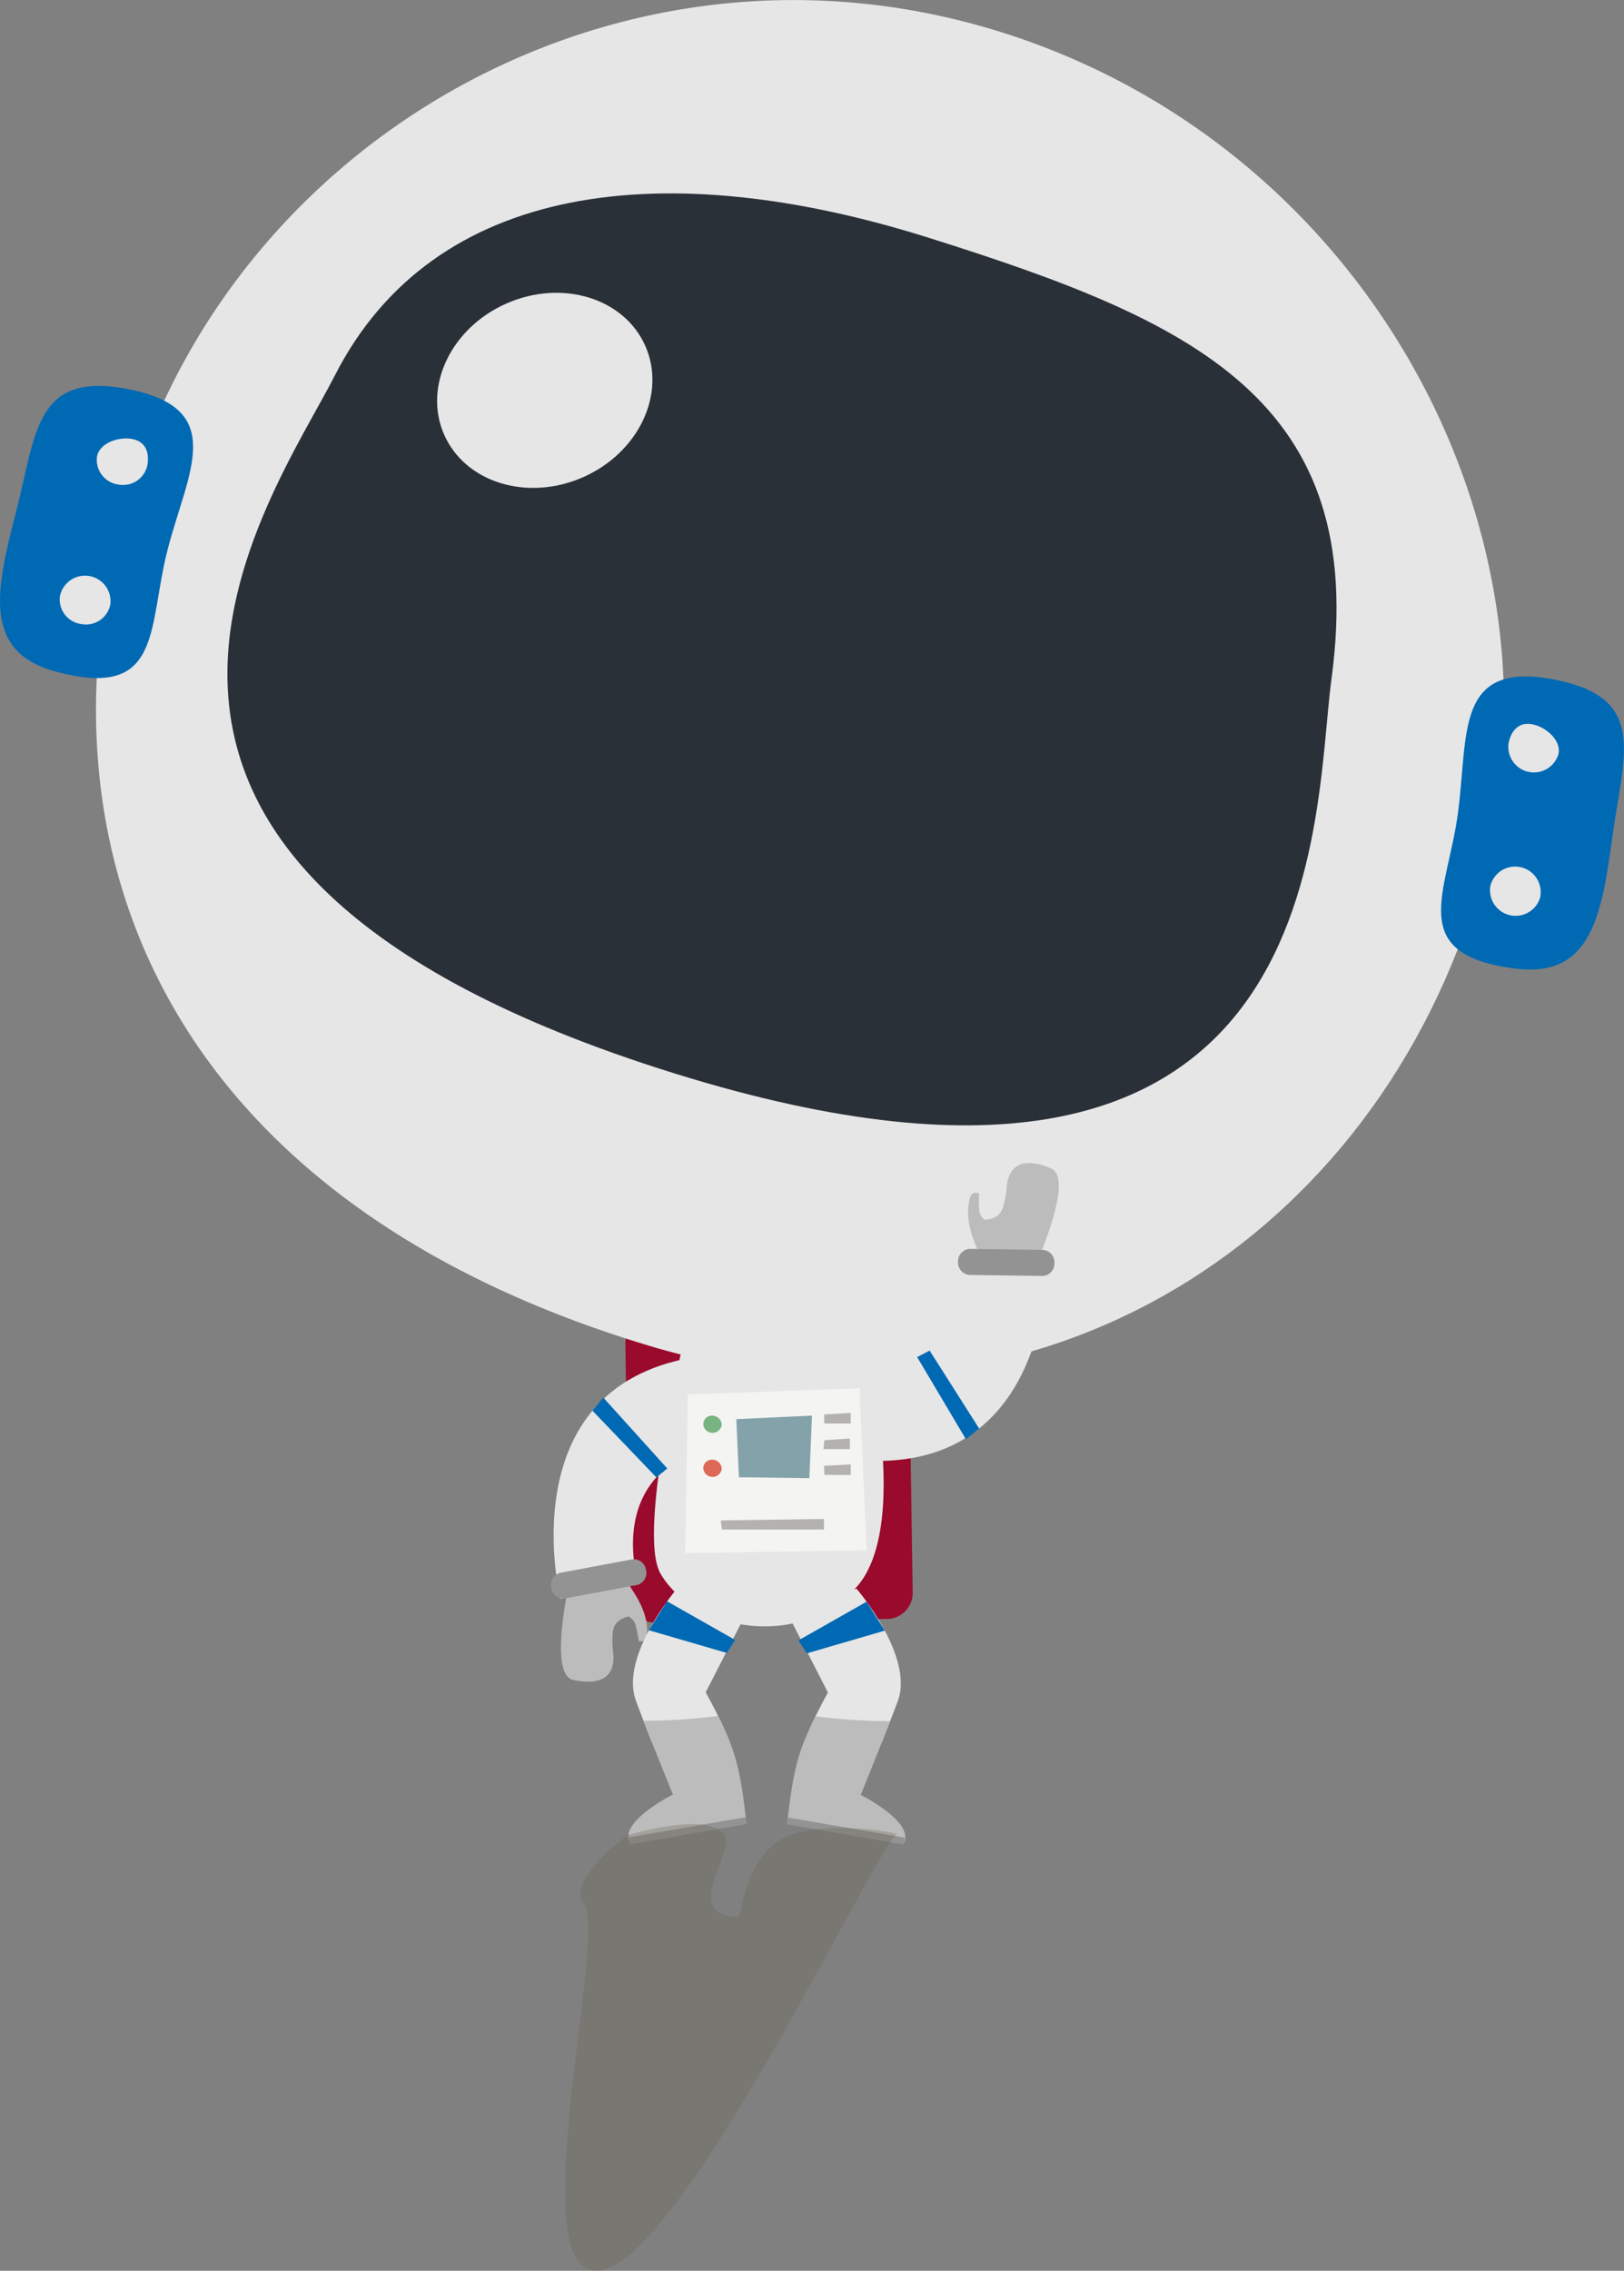<svg xmlns="http://www.w3.org/2000/svg" viewBox="0 0 416.91 582.62"><rect x="0" y="0" width="416.91" height="582.62" fill="#808080" stroke="none"/><defs><style>.cls-1{fill:#990a2c;}.cls-2{fill:#e6e6e6;}.cls-3,.cls-6{fill:#bcbcbc;}.cls-3{fill-rule:evenodd;}.cls-4{fill:#939393;}.cls-5{fill:#0069b4;}.cls-7{fill:#f4f4f2;}.cls-8{fill:#78b382;}.cls-9{fill:#de6857;}.cls-10{fill:#84a2aa;}.cls-11{fill:#b3b2ae;}.cls-12{fill:#2a3038;}.cls-13{fill:#6b6556;opacity:0.31;}</style></defs><title>Asset 27</title><g id="Layer_2" data-name="Layer 2"><g id="Livello_1" data-name="Livello 1"><path class="cls-1" d="M234.31,408.78a6.69,6.69,0,0,1-6.77,6.6l-59,.94a6.69,6.69,0,0,1-7-6.38l-1-65.32a6.69,6.69,0,0,1,6.77-6.6l59-.94a6.69,6.69,0,0,1,7,6.38Z"/><path class="cls-2" d="M176.75,338.85c-.34,1.44-13.44,54.18-7.18,64.91,8.41,14.42,35.16,19.8,50.15,3.62s2.59-67.88-3.18-76.78S180.93,320.95,176.75,338.85Z"/><path class="cls-3" d="M164,421.06c-.89-5-.89-5-2.59-6.32-2.42.52-3.85,1.91-4.07,3.92a24.34,24.34,0,0,0,.07,5.38c.64,6-2.93,8.53-10.23,7-4.91-1.1-3-14.41-1.65-22.15,1.45-.31,2.66-.89,3.65-.73,4.93-2.23,7.69-2,12.22-1.6,2.76,4,5,8,4.72,12.77C166,420.24,165.72,421.4,164,421.06Z"/><path class="cls-2" d="M183.39,371s-26.6,3.65-19.77,34.74l-19.76,4.48s-13.29-53.69,33.8-61.91Z"/><path class="cls-4" d="M141.52,407.37a3.17,3.17,0,0,1,2.31-3.83l18.48-3.45a3.17,3.17,0,0,1,3.54,2.74h0a3.17,3.17,0,0,1-2.31,3.83l-18.48,3.45a3.17,3.17,0,0,1-3.54-2.74Z"/><polygon class="cls-5" points="171.31 376.78 168.5 379.05 152.09 361.94 154.88 358.58 171.31 376.78"/><path class="cls-2" d="M167.34,447c6-1.54,12-3.08,18.1-4.49-2.29-4.78-4.27-8.32-4.27-8.32L192,413.07l-18.14-5.56s-14.92,17.38-10.58,28.91C164.46,439.64,165.92,443.39,167.34,447Z"/><path class="cls-6" d="M165.19,441.48c3.46,8.91,7.56,18.94,7.56,18.94s-13.68,6.84-11.14,12.19l29.9-5.82c-1.52-13.66-3.06-18.31-7.16-26.55A143.05,143.05,0,0,1,165.19,441.48Z"/><polygon class="cls-5" points="171.24 410.85 188.72 420.76 186.57 424.1 166.57 418.27 171.24 410.85"/><rect class="cls-4" x="161.33" y="468.82" width="30.45" height="1.78" transform="translate(-77.31 36.87) rotate(-9.79)"/><path class="cls-2" d="M226.37,447.06c-6-1.54-12-3.08-18.1-4.49,2.29-4.78,4.27-8.32,4.27-8.32l-10.79-21.08,18.14-5.56S234.8,425,230.46,436.52C229.25,439.74,227.78,443.49,226.37,447.06Z"/><path class="cls-6" d="M228.52,441.58c-3.46,8.91-7.56,18.94-7.56,18.94s13.68,6.84,11.14,12.19l-29.9-5.82c1.52-13.66,3.06-18.31,7.16-26.55A143.05,143.05,0,0,0,228.52,441.58Z"/><polygon class="cls-5" points="222.47 410.95 204.99 420.86 207.14 424.2 227.14 418.37 222.47 410.95"/><rect class="cls-4" x="216.26" y="454.58" width="1.78" height="30.45" transform="translate(-282.75 603.89) rotate(-80.21)"/><polygon class="cls-7" points="175.91 398.46 176.59 357.78 220.66 356.2 222.47 397.78 175.91 398.46"/><path class="cls-8" d="M185.29,365.47a2.38,2.38,0,0,1-4.74,0,2.19,2.19,0,0,1,2.21-2.26A2.48,2.48,0,0,1,185.29,365.47Z"/><path class="cls-9" d="M185.29,376.77a2.38,2.38,0,0,1-4.74,0,2.19,2.19,0,0,1,2.21-2.26A2.48,2.48,0,0,1,185.29,376.77Z"/><polygon class="cls-10" points="189.02 364.11 208.45 363.2 207.78 379.25 189.7 379.02 189.02 364.11"/><polygon class="cls-11" points="211.54 362.9 218.4 362.52 218.4 365.24 211.62 365.24 211.54 362.9"/><polygon class="cls-11" points="211.54 376.09 218.4 375.71 218.4 378.42 211.62 378.42 211.54 376.09"/><polygon class="cls-11" points="185.02 390.1 211.54 389.72 211.54 392.43 185.32 392.43 185.02 390.1"/><polygon class="cls-11" points="211.62 369.53 218.17 369.08 218.17 371.79 211.39 371.79 211.62 369.53"/><path class="cls-2" d="M34,123.83C62.23,34.09,160.87-22,257.16,8.29s149.7,133.17,121.42,222.92-115.53,143.08-212.2,114C39.35,306.89,5.68,213.57,34,123.83Z"/><path class="cls-12" d="M86,96.26C111.36,46.7,170.61,39.65,238.4,61s113.09,41.48,103.41,113.24c-4.91,36.45.56,155.64-172.72,99.88C1.68,220.25,69.31,129,86,96.26Z"/><path class="cls-5" d="M414,214.16c-2.78,20.47-5.33,36.79-24.91,34.36-28.36-3.51-17.61-19.3-14.83-39.77s-.87-39.41,24.91-34.36C423.12,179.06,416.82,193.68,414,214.16Z"/><path class="cls-2" d="M400.08,193.49a6.57,6.57,0,0,1-12.77-3c.77-3.32,2.83-5.41,6.35-4.59S400.86,190.17,400.08,193.49Z"/><path class="cls-2" d="M395.38,230.28a6.57,6.57,0,0,1-12.77-3,6.56,6.56,0,0,1,12.77,3Z"/><path class="cls-5" d="M4.18,131.08c-5.15,20-8.94,36.08,10.1,41.22,27.59,7.45,23.59-11.23,28.74-31.24S58.7,104.9,32.92,99.84C9,95.15,9.33,111.07,4.18,131.08Z"/><path class="cls-2" d="M24.9,117.2a6.37,6.37,0,0,0,5.51,7.12,6.37,6.37,0,0,0,7.44-5.07c.53-3.37-.57-6.08-4.15-6.65S25.44,113.83,24.9,117.2Z"/><path class="cls-2" d="M15.38,153a6.37,6.37,0,0,0,5.51,7.12,6.37,6.37,0,0,0,7.44-5.07A6.56,6.56,0,0,0,15.38,153Z"/><ellipse class="cls-2" cx="139.85" cy="100.14" rx="28.22" ry="24.36" transform="translate(-28.47 64.73) rotate(-23.72)"/><path class="cls-3" d="M251.36,306.22c-.11,5.07-.11,5.07,1.3,6.7,2.48,0,4.15-1.11,4.76-3a24.34,24.34,0,0,0,1-5.29c.55-6,4.55-7.79,11.41-4.85,4.6,2,.14,14.73-2.75,22-1.48,0-2.78.35-3.72,0-5.27,1.22-7.94.44-12.29-.83-1.92-4.46-3.32-8.8-2.11-13.44C249.19,306.62,249.72,305.54,251.36,306.22Z"/><path class="cls-2" d="M222.47,351.48s26.79,1.66,26.23-30.16l20.25-.5s2.45,55.25-45.33,54Z"/><path class="cls-4" d="M270.68,324.07a3.17,3.17,0,0,1-3,3.3l-18.8-.26a3.17,3.17,0,0,1-2.93-3.38h0a3.17,3.17,0,0,1,3-3.3l18.8.26a3.17,3.17,0,0,1,2.93,3.38Z"/><polygon class="cls-5" points="235.45 348.19 238.65 346.52 251.37 366.53 247.97 369.27 235.45 348.19"/><path class="cls-13" d="M189.34,491.88c-14.53-.78-.89-16.07-3.2-20.7-3.05-6.13-19.59-1.76-24.52-.51-1.51.38-16.2,12.64-11.9,17.24,6.77,7.25-16.26,95.29,3.57,94.7,21.19-.63,71.63-109.07,77-112-1.72-.91-21.21-3.66-29.52,1.17C190.36,477.87,190.75,492,189.34,491.88Z"/></g></g></svg>